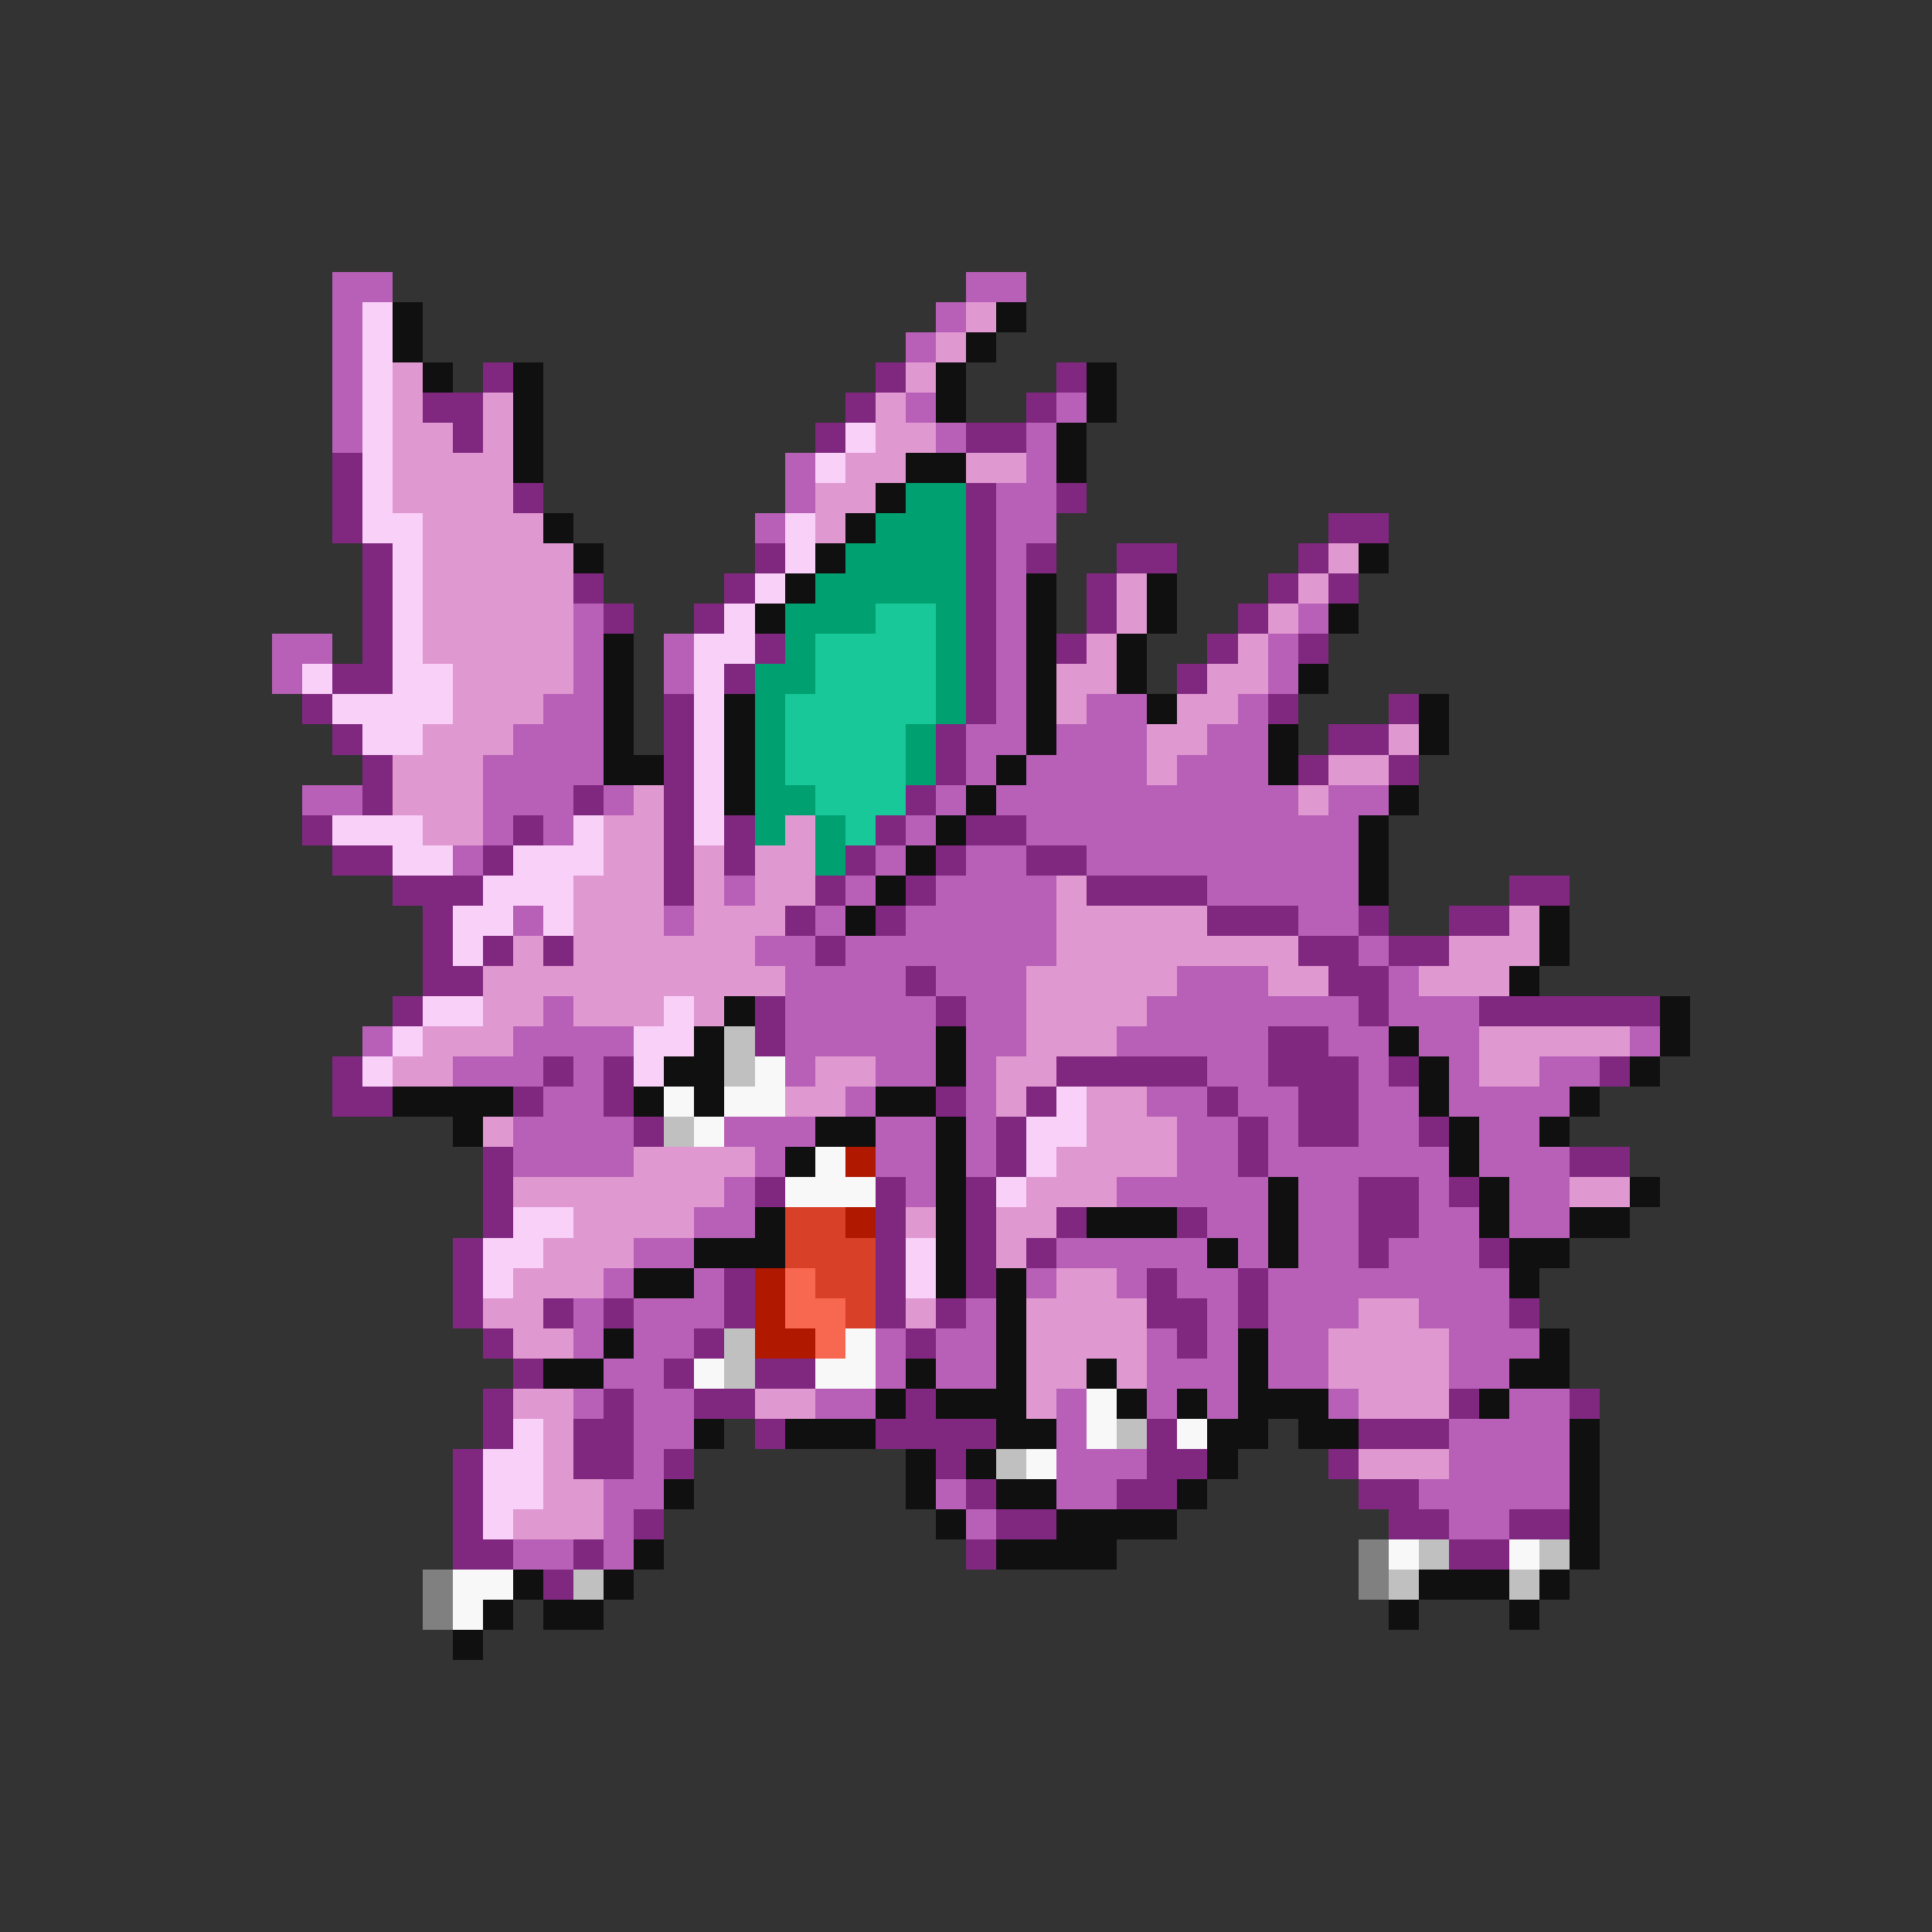 <svg xmlns="http://www.w3.org/2000/svg" viewBox="0 -0.5 64 64" shape-rendering="crispEdges">
<rect x="0" y="-0.5" width="64" height="64" fill="#333333" stroke="none"/>
<path stroke="#b860b8" d="M11 9h2M32 9h2M11 10h1M31 10h1M11 11h1M30 11h1M11 12h1M11 13h1M30 13h1M35 13h1M11 14h1M31 14h1M34 14h1M26 15h1M34 15h1M26 16h1M33 16h2M25 17h1M33 17h2M33 18h1M33 19h1M19 20h1M33 20h1M43 20h1M9 21h2M19 21h1M22 21h1M33 21h1M42 21h1M9 22h1M19 22h1M22 22h1M33 22h1M42 22h1M18 23h2M33 23h1M36 23h2M41 23h1M17 24h3M32 24h2M35 24h3M40 24h2M16 25h4M32 25h1M34 25h4M39 25h3M10 26h2M16 26h3M20 26h1M31 26h1M33 26h10M44 26h2M16 27h1M18 27h1M30 27h1M34 27h11M15 28h1M29 28h1M32 28h2M36 28h9M24 29h1M28 29h1M31 29h4M40 29h5M17 30h1M22 30h1M27 30h1M30 30h5M43 30h2M25 31h2M28 31h7M45 31h1M26 32h4M31 32h3M39 32h3M46 32h1M18 33h1M26 33h5M32 33h2M38 33h7M46 33h3M12 34h1M17 34h4M26 34h5M32 34h2M37 34h5M44 34h2M47 34h2M54 34h1M15 35h3M19 35h1M26 35h1M29 35h2M32 35h1M40 35h2M45 35h1M48 35h1M51 35h2M18 36h2M28 36h1M32 36h1M38 36h2M41 36h2M45 36h2M48 36h4M17 37h4M24 37h3M29 37h2M32 37h1M39 37h2M42 37h1M45 37h2M49 37h2M17 38h4M25 38h1M29 38h2M32 38h1M39 38h2M42 38h6M49 38h3M24 39h1M30 39h1M37 39h5M43 39h2M47 39h1M50 39h2M23 40h2M40 40h2M43 40h2M47 40h2M50 40h2M21 41h2M35 41h5M41 41h1M43 41h2M46 41h3M20 42h1M23 42h1M34 42h1M37 42h1M39 42h2M42 42h8M19 43h1M21 43h3M32 43h1M40 43h1M42 43h3M47 43h3M19 44h1M21 44h2M29 44h1M31 44h2M38 44h1M40 44h1M42 44h2M48 44h3M20 45h2M29 45h1M31 45h2M38 45h3M42 45h2M48 45h2M19 46h1M21 46h2M27 46h2M35 46h1M38 46h1M40 46h1M44 46h1M50 46h2M21 47h2M35 47h1M48 47h4M21 48h1M35 48h3M48 48h4M20 49h2M31 49h1M35 49h2M47 49h5M20 50h1M32 50h1M48 50h2M17 51h2M20 51h1" />
<path stroke="#f8d0f8" d="M12 10h1M12 11h1M12 12h1M12 13h1M12 14h1M28 14h1M12 15h1M27 15h1M12 16h1M12 17h2M26 17h1M13 18h1M26 18h1M13 19h1M25 19h1M13 20h1M24 20h1M13 21h1M23 21h2M10 22h1M13 22h2M23 22h1M11 23h4M23 23h1M12 24h2M23 24h1M23 25h1M23 26h1M11 27h3M19 27h1M23 27h1M13 28h2M17 28h3M16 29h3M15 30h2M18 30h1M15 31h1M14 33h2M22 33h1M13 34h1M21 34h2M12 35h1M21 35h1M35 36h1M34 37h2M34 38h1M33 39h1M17 40h2M16 41h2M30 41h1M16 42h1M30 42h1M17 47h1M16 48h2M16 49h2M16 50h1" />
<path stroke="#101010" d="M13 10h1M33 10h1M13 11h1M32 11h1M14 12h1M17 12h1M31 12h1M36 12h1M17 13h1M31 13h1M36 13h1M17 14h1M35 14h1M17 15h1M30 15h2M35 15h1M29 16h1M18 17h1M28 17h1M19 18h1M27 18h1M45 18h1M26 19h1M34 19h1M38 19h1M25 20h1M34 20h1M38 20h1M44 20h1M20 21h1M34 21h1M37 21h1M20 22h1M34 22h1M37 22h1M43 22h1M20 23h1M24 23h1M34 23h1M38 23h1M47 23h1M20 24h1M24 24h1M34 24h1M42 24h1M47 24h1M20 25h2M24 25h1M33 25h1M42 25h1M24 26h1M32 26h1M46 26h1M31 27h1M45 27h1M30 28h1M45 28h1M29 29h1M45 29h1M28 30h1M51 30h1M51 31h1M50 32h1M24 33h1M55 33h1M23 34h1M31 34h1M46 34h1M55 34h1M22 35h2M31 35h1M47 35h1M54 35h1M13 36h4M21 36h1M23 36h1M29 36h2M47 36h1M52 36h1M15 37h1M27 37h2M31 37h1M48 37h1M51 37h1M26 38h1M31 38h1M48 38h1M31 39h1M42 39h1M49 39h1M54 39h1M25 40h1M31 40h1M36 40h3M42 40h1M49 40h1M52 40h2M23 41h3M31 41h1M40 41h1M42 41h1M50 41h2M21 42h2M31 42h1M33 42h1M50 42h1M33 43h1M20 44h1M33 44h1M41 44h1M51 44h1M18 45h2M30 45h1M33 45h1M36 45h1M41 45h1M50 45h2M29 46h1M31 46h3M37 46h1M39 46h1M41 46h3M49 46h1M23 47h1M26 47h3M33 47h2M40 47h2M43 47h2M52 47h1M30 48h1M32 48h1M40 48h1M52 48h1M22 49h1M30 49h1M33 49h2M39 49h1M52 49h1M31 50h1M35 50h4M52 50h1M21 51h1M33 51h4M52 51h1M17 52h1M20 52h1M47 52h3M51 52h1M16 53h1M18 53h2M46 53h1M50 53h1M15 54h1" />
<path stroke="#e098d0" d="M32 10h1M31 11h1M13 12h1M30 12h1M13 13h1M16 13h1M29 13h1M13 14h2M16 14h1M29 14h2M13 15h4M28 15h2M32 15h2M13 16h4M27 16h2M14 17h4M27 17h1M14 18h5M44 18h1M14 19h5M37 19h1M43 19h1M14 20h5M37 20h1M42 20h1M14 21h5M36 21h1M41 21h1M15 22h4M35 22h2M40 22h2M15 23h3M35 23h1M39 23h2M14 24h3M38 24h2M46 24h1M13 25h3M38 25h1M44 25h2M13 26h3M21 26h1M43 26h1M14 27h2M20 27h2M26 27h1M20 28h2M23 28h1M25 28h2M19 29h3M23 29h1M25 29h2M35 29h1M19 30h3M23 30h3M35 30h5M50 30h1M17 31h1M19 31h6M35 31h8M48 31h3M16 32h10M34 32h5M42 32h2M47 32h3M16 33h2M19 33h3M23 33h1M34 33h4M14 34h3M34 34h3M49 34h5M13 35h2M27 35h2M33 35h2M49 35h2M26 36h2M33 36h1M36 36h2M16 37h1M36 37h3M21 38h4M35 38h4M17 39h7M34 39h3M52 39h2M19 40h4M30 40h1M33 40h2M18 41h3M33 41h1M17 42h3M35 42h2M16 43h2M30 43h1M34 43h4M45 43h2M17 44h2M34 44h4M44 44h4M34 45h2M37 45h1M44 45h4M17 46h2M25 46h2M34 46h1M45 46h3M18 47h1M18 48h1M45 48h3M18 49h2M17 50h3" />
<path stroke="#802880" d="M16 12h1M29 12h1M35 12h1M14 13h2M28 13h1M34 13h1M15 14h1M27 14h1M32 14h2M11 15h1M11 16h1M17 16h1M32 16h1M35 16h1M11 17h1M32 17h1M44 17h2M12 18h1M25 18h1M32 18h1M34 18h1M37 18h2M43 18h1M12 19h1M19 19h1M24 19h1M32 19h1M36 19h1M42 19h1M44 19h1M12 20h1M20 20h1M23 20h1M32 20h1M36 20h1M41 20h1M12 21h1M25 21h1M32 21h1M35 21h1M40 21h1M43 21h1M11 22h2M24 22h1M32 22h1M39 22h1M10 23h1M22 23h1M32 23h1M42 23h1M46 23h1M11 24h1M22 24h1M31 24h1M44 24h2M12 25h1M22 25h1M31 25h1M43 25h1M46 25h1M12 26h1M19 26h1M22 26h1M30 26h1M10 27h1M17 27h1M22 27h1M24 27h1M29 27h1M32 27h2M11 28h2M16 28h1M22 28h1M24 28h1M28 28h1M31 28h1M34 28h2M13 29h3M22 29h1M27 29h1M30 29h1M36 29h4M50 29h2M14 30h1M26 30h1M29 30h1M40 30h3M45 30h1M48 30h2M14 31h1M16 31h1M18 31h1M27 31h1M43 31h2M46 31h2M14 32h2M30 32h1M44 32h2M13 33h1M25 33h1M31 33h1M45 33h1M49 33h6M25 34h1M42 34h2M11 35h1M18 35h1M20 35h1M35 35h5M42 35h3M46 35h1M53 35h1M11 36h2M17 36h1M20 36h1M31 36h1M34 36h1M40 36h1M43 36h2M21 37h1M33 37h1M41 37h1M43 37h2M47 37h1M16 38h1M33 38h1M41 38h1M52 38h2M16 39h1M25 39h1M29 39h1M32 39h1M45 39h2M48 39h1M16 40h1M29 40h1M32 40h1M35 40h1M39 40h1M45 40h2M15 41h1M29 41h1M32 41h1M34 41h1M45 41h1M49 41h1M15 42h1M24 42h1M29 42h1M32 42h1M38 42h1M41 42h1M15 43h1M18 43h1M20 43h1M24 43h1M29 43h1M31 43h1M38 43h2M41 43h1M50 43h1M16 44h1M23 44h1M30 44h1M39 44h1M17 45h1M22 45h1M25 45h2M16 46h1M20 46h1M23 46h2M30 46h1M48 46h1M52 46h1M16 47h1M19 47h2M25 47h1M29 47h4M38 47h1M45 47h3M15 48h1M19 48h2M22 48h1M31 48h1M38 48h2M44 48h1M15 49h1M32 49h1M37 49h2M45 49h2M15 50h1M21 50h1M33 50h2M46 50h2M50 50h2M15 51h2M19 51h1M32 51h1M48 51h2M18 52h1" />
<path stroke="#00a070" d="M30 16h2M29 17h3M28 18h4M27 19h5M26 20h3M31 20h1M26 21h1M31 21h1M25 22h2M31 22h1M25 23h1M31 23h1M25 24h1M30 24h1M25 25h1M30 25h1M25 26h2M25 27h1M27 27h1M27 28h1" />
<path stroke="#18c898" d="M29 20h2M27 21h4M27 22h4M26 23h5M26 24h4M26 25h4M27 26h3M28 27h1" />
<path stroke="#c0c0c0" d="M24 34h1M24 35h1M22 37h1M24 44h1M24 45h1M37 47h1M33 48h1M47 51h1M51 51h1M19 52h1M46 52h1M50 52h1" />
<path stroke="#f8f8f8" d="M25 35h1M22 36h1M24 36h2M23 37h1M27 38h1M26 39h3M28 44h1M23 45h1M27 45h2M36 46h1M36 47h1M39 47h1M34 48h1M46 51h1M50 51h1M15 52h2M15 53h1" />
<path stroke="#b01800" d="M28 38h1M28 40h1M25 42h1M25 43h1M25 44h2" />
<path stroke="#d84028" d="M26 40h2M26 41h3M27 42h2M28 43h1" />
<path stroke="#f86850" d="M26 42h1M26 43h2M27 44h1" />
<path stroke="#808080" d="M45 51h1M14 52h1M45 52h1M14 53h1" />
</svg>